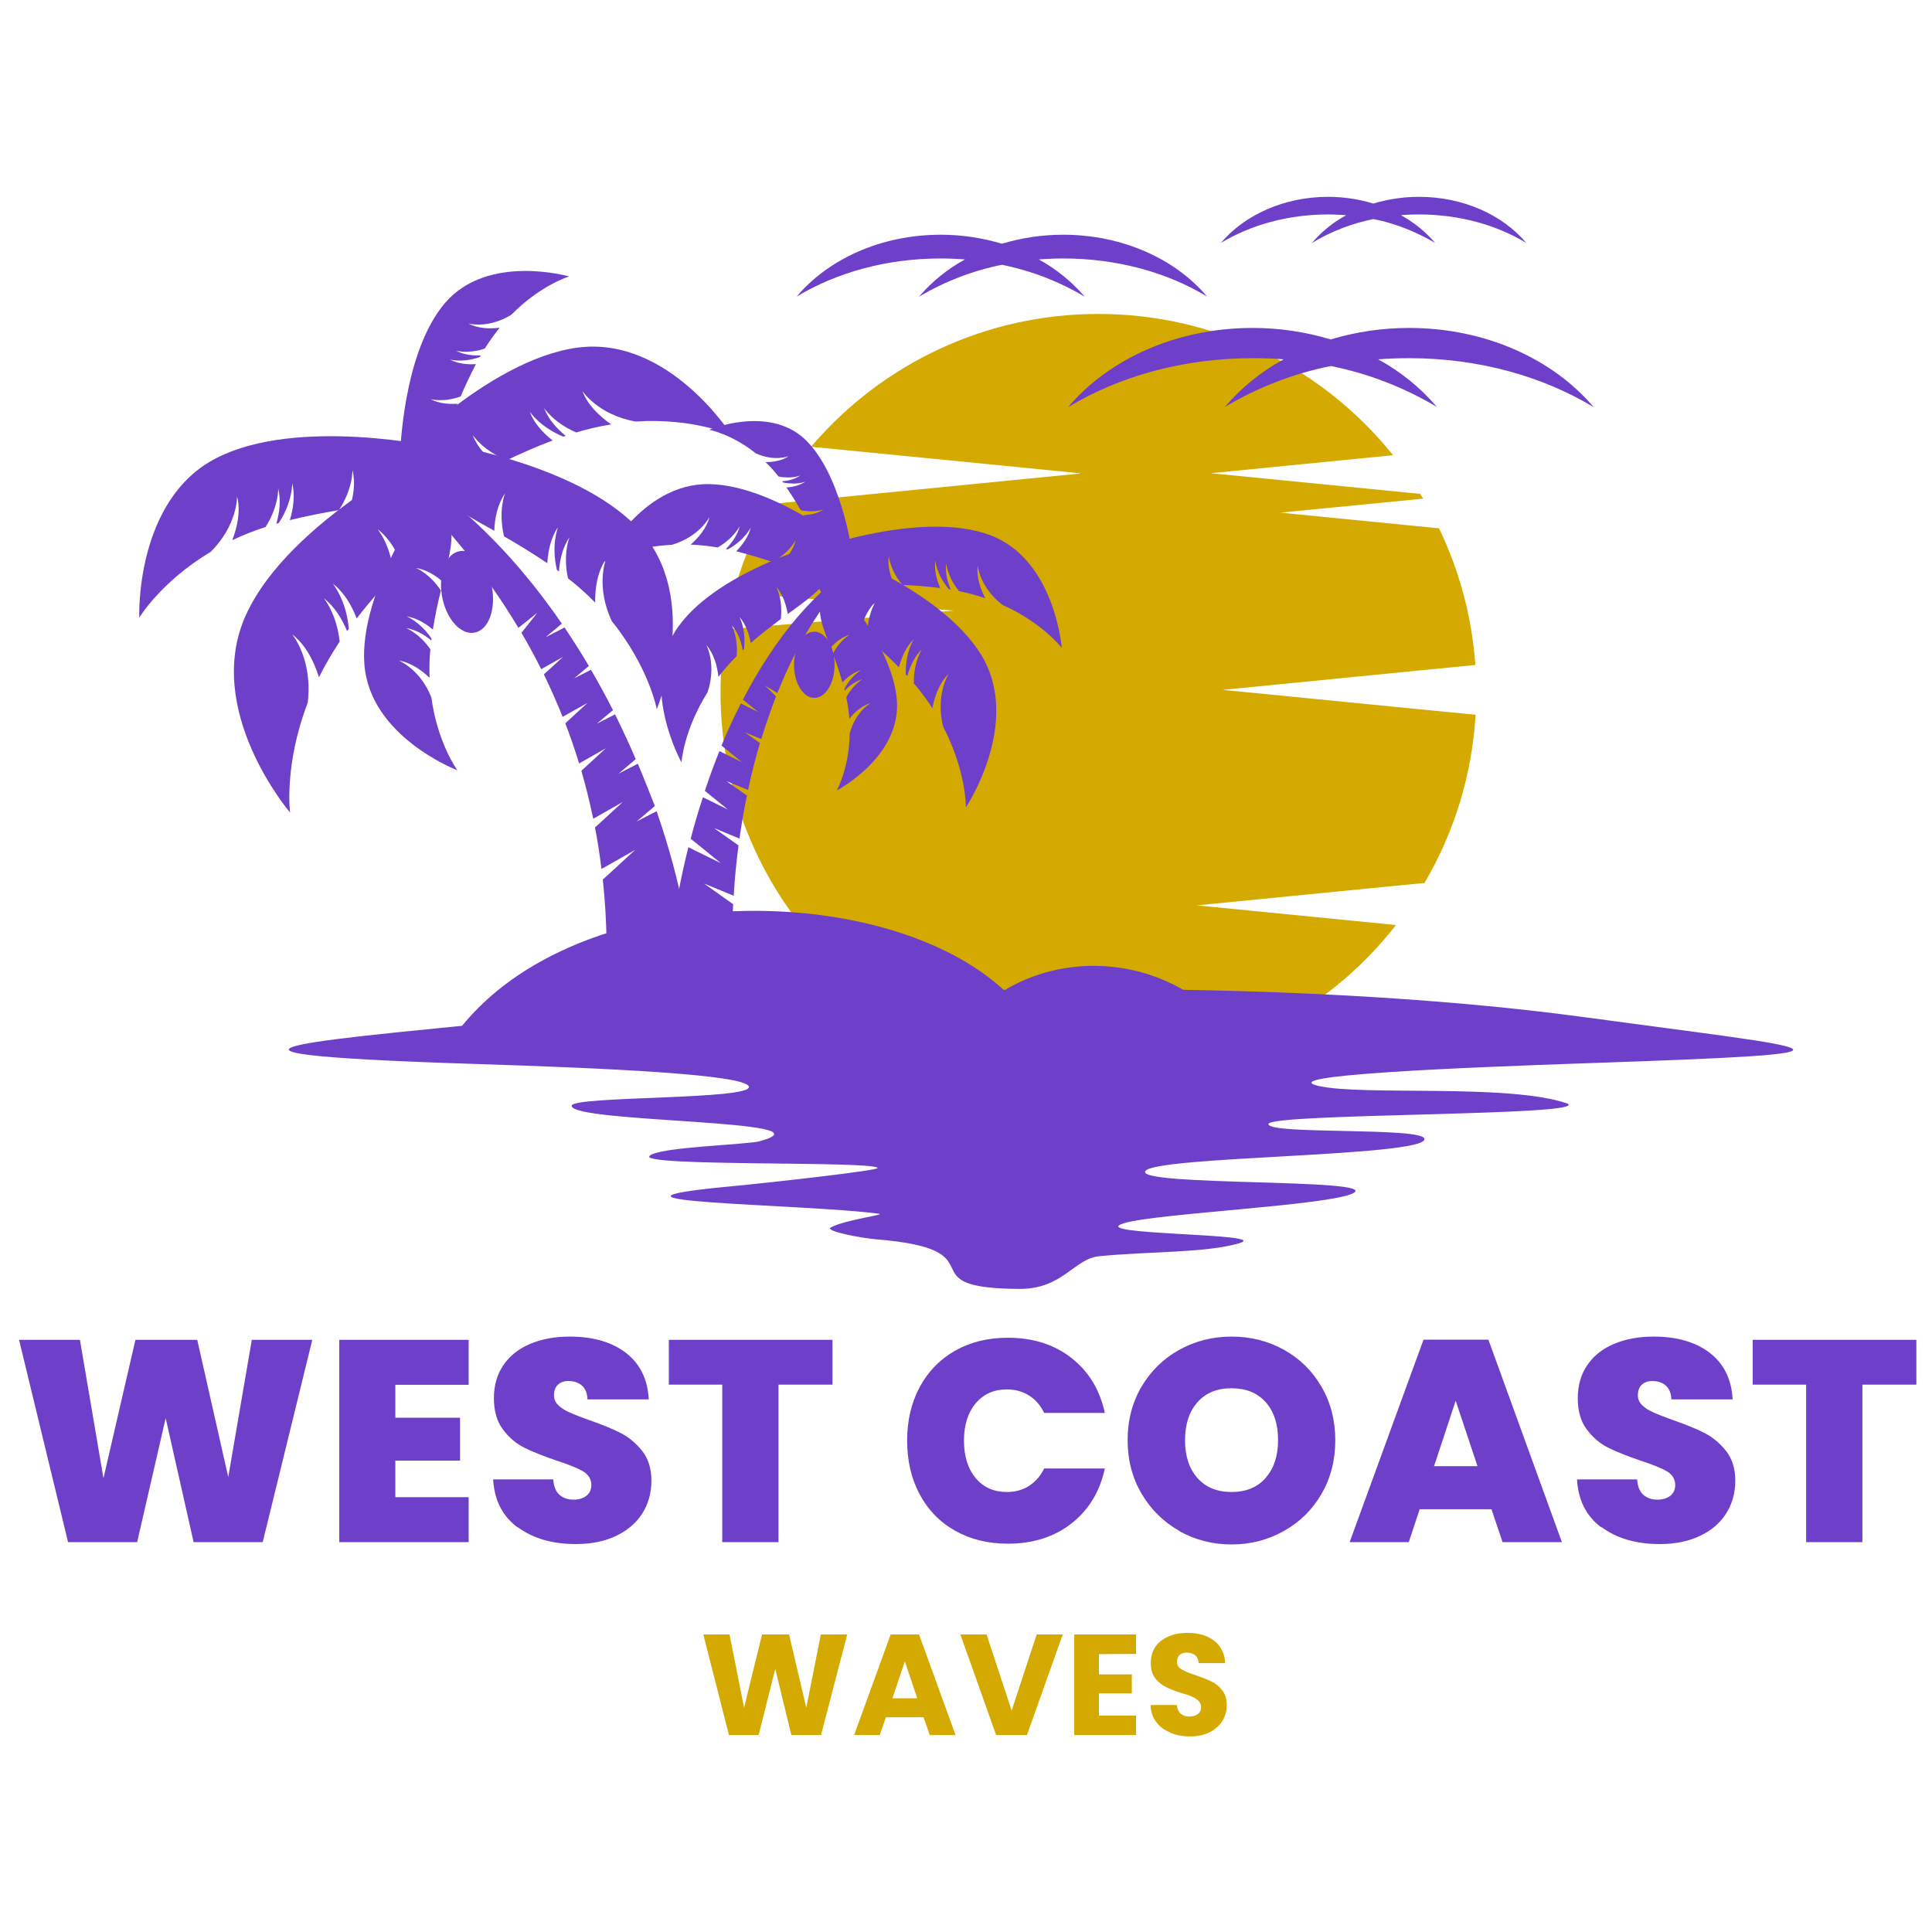 <?xml version="1.0" encoding="UTF-8" standalone="no"?>
<svg
   version="1.1"
   viewBox="0 0 100 100"
   id="svg112"
   sodipodi:docname="west-coast-waves.svg"
   width="100"
   height="100"
   inkscape:version="1.2.2 (732a01da63, 2022-12-09)"
   xmlns:inkscape="http://www.inkscape.org/namespaces/inkscape"
   xmlns:sodipodi="http://sodipodi.sourceforge.net/DTD/sodipodi-0.dtd"
   xmlns="http://www.w3.org/2000/svg"
   xmlns:svg="http://www.w3.org/2000/svg"
   xmlns:rdf="http://www.w3.org/1999/02/22-rdf-syntax-ns#"
   xmlns:cc="http://creativecommons.org/ns#"
   xmlns:dc="http://purl.org/dc/elements/1.1/">
  <sodipodi:namedview
     pagecolor="#ffffff"
     bordercolor="#666666"
     borderopacity="1"
     objecttolerance="10"
     gridtolerance="10"
     guidetolerance="10"
     inkscape:pageopacity="0"
     inkscape:pageshadow="2"
     inkscape:window-width="1600"
     inkscape:window-height="829"
     id="namedview114"
     showgrid="false"
     inkscape:zoom="5.9044345"
     inkscape:cx="39.377183"
     inkscape:cy="33.872846"
     inkscape:window-x="-8"
     inkscape:window-y="-8"
     inkscape:window-maximized="1"
     inkscape:current-layer="g100"
     inkscape:showpageshadow="2"
     inkscape:pagecheckerboard="0"
     inkscape:deskcolor="#d1d1d1" />
  <g
     id="g1022"
     transform="matrix(1.313,0,0,1.313,-15.643,-15.625)">
    <g
       transform="matrix(7.545,0,0,7.545,12.356,64.59)"
       id="g6"
       style="fill:#6e40c9;fill-opacity:1">
      <path
         d="M 1.573,0.017 1.314,1.074 H 0.953 L 0.807,0.426 0.658,1.074 H 0.297 L 0.041,0.017 h 0.318 l 0.123,0.723 0.167,-0.723 h 0.323 l 0.162,0.717 0.123,-0.717 z M 2.007,0.252 v 0.172 h 0.338 V 0.648 h -0.338 v 0.191 h 0.383 V 1.074 h -0.676 V 0.017 h 0.676 V 0.252 Z M 2.646,0.997 Q 2.527,0.909 2.518,0.746 h 0.314 q 0.004,0.056 0.033,0.081 0.029,0.025 0.073,0.025 0.041,0 0.067,-0.02 0.026,-0.02 0.026,-0.056 0,-0.046 -0.043,-0.072 -0.043,-0.025 -0.141,-0.057 -0.103,-0.035 -0.167,-0.067 -0.064,-0.032 -0.111,-0.095 -0.047,-0.062 -0.047,-0.163 0,-0.102 0.051,-0.175 0.051,-0.073 0.141,-0.11 0.09,-0.037 0.204,-0.037 0.184,0 0.295,0.086 0.11,0.086 0.118,0.242 h -0.32 q -0.002,-0.048 -0.029,-0.072 -0.028,-0.024 -0.071,-0.024 -0.033,0 -0.054,0.019 -0.021,0.019 -0.021,0.056 0,0.03 0.023,0.052 0.023,0.022 0.058,0.037 0.035,0.016 0.102,0.04 0.101,0.035 0.166,0.068 0.065,0.034 0.113,0.095 0.047,0.061 0.047,0.154 0,0.095 -0.047,0.17 -0.047,0.075 -0.137,0.118 -0.089,0.043 -0.211,0.043 -0.184,0 -0.303,-0.088 z M 4.291,0.017 v 0.234 h -0.282 V 1.074 h -0.294 V 0.251 h -0.279 v -0.234 z m 0.455,0.248 q 0.065,-0.122 0.185,-0.191 0.12,-0.068 0.276,-0.068 0.198,0 0.333,0.106 0.135,0.106 0.174,0.287 h -0.317 q -0.029,-0.06 -0.079,-0.091 -0.05,-0.032 -0.116,-0.032 -0.102,0 -0.163,0.073 -0.061,0.073 -0.061,0.194 0,0.123 0.061,0.196 0.061,0.073 0.163,0.073 0.066,0 0.116,-0.032 0.05,-0.032 0.079,-0.091 h 0.317 q -0.039,0.181 -0.174,0.287 -0.135,0.106 -0.333,0.106 -0.156,0 -0.276,-0.068 -0.12,-0.068 -0.185,-0.191 -0.065,-0.122 -0.065,-0.28 0,-0.156 0.065,-0.278 z m 1.357,0.75 q -0.124,-0.07 -0.197,-0.194 -0.073,-0.124 -0.073,-0.28 0,-0.156 0.073,-0.28 Q 5.979,0.138 6.103,0.069 6.228,0 6.376,0 q 0.15,0 0.274,0.069 0.124,0.069 0.196,0.193 0.072,0.124 0.072,0.28 0,0.156 -0.072,0.28 -0.072,0.124 -0.197,0.194 -0.124,0.07 -0.273,0.07 -0.148,0 -0.273,-0.07 z M 6.554,0.738 q 0.065,-0.073 0.065,-0.197 0,-0.126 -0.065,-0.199 Q 6.489,0.27 6.376,0.27 q -0.114,0 -0.178,0.073 -0.065,0.073 -0.065,0.199 0,0.124 0.065,0.197 0.065,0.073 0.178,0.073 0.113,0 0.178,-0.073 z m 1.18,0.164 h -0.375 l -0.057,0.172 h -0.309 l 0.386,-1.058 h 0.339 l 0.384,1.058 h -0.31 z m -0.073,-0.225 -0.114,-0.342 -0.113,0.342 z M 8.308,0.997 Q 8.19,0.909 8.181,0.746 h 0.314 q 0.004,0.056 0.033,0.081 0.029,0.025 0.073,0.025 0.041,0 0.067,-0.02 0.026,-0.02 0.026,-0.056 0,-0.046 -0.043,-0.072 -0.043,-0.025 -0.141,-0.057 -0.103,-0.035 -0.167,-0.067 -0.064,-0.032 -0.111,-0.095 -0.047,-0.062 -0.047,-0.163 0,-0.102 0.051,-0.175 0.051,-0.073 0.141,-0.11 0.09,-0.037 0.204,-0.037 0.184,0 0.295,0.086 0.11,0.086 0.118,0.242 h -0.32 q -0.002,-0.048 -0.029,-0.072 -0.028,-0.024 -0.071,-0.024 -0.033,0 -0.054,0.019 -0.021,0.019 -0.021,0.056 0,0.03 0.023,0.052 0.023,0.022 0.058,0.037 0.035,0.016 0.102,0.04 0.101,0.035 0.166,0.068 0.065,0.034 0.113,0.095 0.047,0.061 0.047,0.154 0,0.095 -0.047,0.17 -0.047,0.075 -0.137,0.118 -0.089,0.043 -0.211,0.043 -0.184,0 -0.303,-0.088 z M 9.954,0.017 v 0.234 h -0.282 V 1.074 h -0.294 V 0.251 h -0.279 v -0.234 z"
         id="path4"
         inkscape:connector-curvature="0"
         style="fill:#6e40c9;fill-rule:nonzero;fill-opacity:1" />
    </g>
    <g
       transform="matrix(7.545,0,0,7.545,12.356,64.59)"
       id="g10"
       style="fill:#d4aa00">
      <path
         d="m 4.368,1.556 -0.137,0.526 h -0.155 l -0.084,-0.346 -0.087,0.346 h -0.155 l -0.134,-0.526 h 0.137 l 0.076,0.383 0.094,-0.383 h 0.141 l 0.09,0.383 0.076,-0.383 z M 4.767,1.989 h -0.197 l -0.032,0.093 h -0.134 l 0.191,-0.526 h 0.148 l 0.191,0.526 H 4.799 Z M 4.734,1.89 4.669,1.697 4.604,1.89 Z M 5.494,1.556 5.307,2.082 h -0.161 l -0.187,-0.526 h 0.137 l 0.131,0.398 0.131,-0.398 z m 0.189,0.103 v 0.106 h 0.172 v 0.099 h -0.172 v 0.116 h 0.194 V 2.082 h -0.323 V 1.556 h 0.323 V 1.658 Z M 6.055,2.068 Q 6.009,2.05 5.982,2.013 5.954,1.976 5.953,1.925 h 0.137 q 0.003,0.029 0.02,0.045 0.017,0.015 0.045,0.015 0.029,0 0.045,-0.013 0.017,-0.013 0.017,-0.036 0,-0.019 -0.013,-0.032 Q 6.19,1.89 6.171,1.882 6.152,1.873 6.116,1.863 q -0.051,-0.016 -0.083,-0.032 -0.032,-0.016 -0.056,-0.046 -0.023,-0.031 -0.023,-0.08 0,-0.073 0.053,-0.115 0.053,-0.042 0.139,-0.042 0.087,0 0.14,0.042 0.053,0.042 0.057,0.116 h -0.139 Q 6.203,1.68 6.186,1.665 6.169,1.651 6.142,1.651 q -0.023,0 -0.037,0.012 -0.014,0.012 -0.014,0.036 0,0.025 0.024,0.04 0.024,0.014 0.075,0.031 0.051,0.017 0.083,0.033 0.032,0.016 0.055,0.046 0.023,0.03 0.023,0.077 0,0.045 -0.023,0.082 -0.023,0.037 -0.066,0.059 -0.043,0.022 -0.103,0.022 -0.058,0 -0.103,-0.019 z"
         id="path8"
         inkscape:connector-curvature="0"
         style="fill:#d4aa00;fill-rule:nonzero" />
    </g>
    <g
       transform="matrix(7.545,0,0,7.545,12.356,64.59)"
       clip-path="url(#SvgjsClipPath1003)"
       id="g100">
      <g
         clip-path="url(#SvgjsClipPath1000)"
         id="g14"
         style="fill:#d4aa00">
        <path
           d="m 5.681,-5.343 c 0.598,-5.435e-4 1.164,0.271 1.539,0.738 l -0.953,0.094 1.013,0.1 0.082,0.008 c 0.005,0.008 0.01,0.016 0.015,0.025 l -0.747,0.073 0.83,0.082 c 0.108,0.224 0.172,0.466 0.19,0.714 l -0.307,0.03 -1.013,0.1 1.013,0.1 0.308,0.03 c -0.018,0.31 -0.11,0.612 -0.267,0.879 l -0.176,0.017 -1.013,0.1 1.013,0.1 0.027,0.003 c -0.374,0.479 -0.948,0.758 -1.555,0.758 -1.09,0 -1.974,-0.884 -1.974,-1.974 -2.22e-5,-0.11 0.009,-0.22 0.027,-0.329 l 1.191,-0.098 -1.149,-0.094 c 0.044,-0.162 0.109,-0.317 0.193,-0.463 l 0.61,-0.06 1.013,-0.1 -1.013,-0.1 -0.399,-0.039 C 4.555,-5.091 5.103,-5.344 5.681,-5.343"
           id="path12"
           inkscape:connector-curvature="0"
           style="fill:#d4aa00;fill-rule:evenodd" />
      </g>
      <g
         clip-path="url(#SvgjsClipPath1000)"
         id="g18"
         style="fill:#6e40c9;fill-opacity:1">
        <path
           d="m 8.226,-1.668 c -1.551,-0.211 -3.722,-0.183 -5.46,0.002 -1.038,0.111 -2.187,0.183 -0.328,0.242 0.658,0.021 1.399,0.054 1.416,0.118 0.019,0.07 -0.926,0.048 -0.926,0.1 0,0.091 1.39,0.072 0.984,0.185 -0.069,0.019 -0.531,0.03 -0.577,0.077 -0.057,0.057 1.174,0.025 1.192,0.063 0.006,0.013 -0.555,0.076 -0.767,0.096 -0.9,0.085 0.379,0.091 0.773,0.143 0.041,0.005 -0.18,0.032 -0.251,0.072 -0.034,0.019 0.163,0.056 0.24,0.062 0.659,0.054 0.139,0.254 0.742,0.259 0.232,0.002 0.287,-0.158 0.421,-0.171 0.263,-0.026 0.549,-0.016 0.729,-0.067 C 6.605,-0.542 5.596,-0.528 5.816,-0.593 5.993,-0.645 6.894,-0.685 7.013,-0.75 7.153,-0.827 5.882,-0.785 5.925,-0.864 c 0.043,-0.08 1.459,-0.075 1.459,-0.168 -8.16e-5,-0.065 -0.824,-0.021 -0.815,-0.079 0.009,-0.057 1.692,-0.041 1.561,-0.107 -0.309,-0.106 -1.071,-0.038 -1.301,-0.092 -0.231,-0.055 0.722,-0.095 1.423,-0.119 1.586,-0.054 1.233,-0.068 -0.026,-0.239"
           id="path16"
           inkscape:connector-curvature="0"
           style="fill:#6e40c9;fill-rule:evenodd;fill-opacity:1" />
      </g>
      <g
         clip-path="url(#SvgjsClipPath1000)"
         id="g22"
         style="fill:#6e40c9;fill-opacity:1">
        <path
           d="m 2.315,-1.571 c 0.102,-0.14 0.233,-0.256 0.385,-0.35 0.739,-0.457 1.956,-0.38 2.488,0.112 0.4,-0.24 0.933,-0.133 1.204,0.238 h -4.077 z"
           id="path20"
           inkscape:connector-curvature="0"
           style="fill:#6e40c9;fill-rule:evenodd;fill-opacity:1" />
      </g>
      <g
         clip-path="url(#SvgjsClipPath1000)"
         id="g26"
         style="fill:#6e40c9;fill-opacity:1">
        <path
           d="m 1.869,-4.646 c 0,0 0.026,0.029 0.18,0.185 0.157,0.16 0.392,0.408 0.601,0.758 l 0.099,-0.079 -0.083,0.105 c 0.035,0.06 0.07,0.123 0.103,0.19 l 0.115,-0.065 -0.101,0.092 c 0.034,0.071 0.067,0.144 0.098,0.222 l 0.13,-0.073 -0.112,0.103 -0.004,0.004 c 0.026,0.067 0.05,0.137 0.072,0.209 l 0.008,-0.004 0.132,-0.075 -0.112,0.103 -0.016,0.015 c 0.023,0.08 0.044,0.164 0.062,0.25 l 0.022,-0.012 0.132,-0.075 -0.112,0.103 -0.033,0.03 c 0.014,0.07 0.025,0.143 0.034,0.217 l 0.044,-0.025 0.132,-0.075 -0.112,0.103 -0.057,0.052 c 0.023,0.216 0.026,0.433 0.011,0.649 l 0.465,0.006 c 0,-0.287 -0.067,-0.644 -0.195,-1.012 l -0.105,0.054 0.096,-0.081 C 3.333,-2.847 3.305,-2.92 3.274,-2.993 l -0.101,0.052 0.09,-0.076 c -0.033,-0.078 -0.07,-0.156 -0.108,-0.234 l -0.096,0.049 0.085,-0.071 c -0.036,-0.071 -0.074,-0.141 -0.115,-0.211 l -0.088,0.045 0.077,-0.065 c -0.04,-0.068 -0.083,-0.135 -0.127,-0.201 l -0.099,0.051 0.085,-0.071 C 2.612,-4.111 2.273,-4.445 1.868,-4.646"
           id="path24"
           inkscape:connector-curvature="0"
           style="fill:#6e40c9;fill-rule:evenodd;fill-opacity:1" />
      </g>
      <g
         clip-path="url(#SvgjsClipPath1000)"
         id="g30"
         style="fill:#6e40c9;fill-opacity:1">
        <path
           d="m 2.233,-4.646 c 0,0 -0.734,-0.163 -1.161,0.056 -0.427,0.218 -0.403,0.834 -0.403,0.834 0,0 0.111,-0.187 0.373,-0.344 v 0 c 0.142,-0.141 0.138,-0.29 0.138,-0.29 0.02,0.077 9.067e-4,0.161 -0.025,0.229 0.056,-0.027 0.115,-0.05 0.174,-0.069 0.069,-0.108 0.066,-0.201 0.066,-0.201 0.015,0.061 0.007,0.126 -0.01,0.184 0.004,-0.001 0.008,-0.002 0.013,-0.004 0.073,-0.111 0.07,-0.208 0.07,-0.208 0.016,0.064 0.006,0.132 -0.012,0.193 0.094,-0.023 0.179,-0.039 0.256,-0.052 0.074,-0.112 0.071,-0.209 0.071,-0.209 0.017,0.067 0.005,0.138 -0.015,0.2 0.283,-0.045 0.433,-0.062 0.465,-0.319"
           id="path28"
           inkscape:connector-curvature="0"
           style="fill:#6e40c9;fill-rule:evenodd;fill-opacity:1" />
      </g>
      <g
         clip-path="url(#SvgjsClipPath1000)"
         id="g34"
         style="fill:#6e40c9;fill-opacity:1">
        <path
           d="m 2.233,-4.646 c 0,0 -0.775,0.374 -1.005,0.872 -0.23,0.499 0.229,1.036 0.229,1.036 0,0 -0.033,-0.247 0.092,-0.573 v 0 c 0.028,-0.228 -0.081,-0.358 -0.081,-0.358 0.072,0.056 0.115,0.144 0.14,0.224 0.032,-0.064 0.068,-0.126 0.108,-0.186 -0.015,-0.146 -0.083,-0.227 -0.083,-0.227 0.057,0.044 0.095,0.108 0.122,0.172 0.003,-0.004 0.006,-0.008 0.009,-0.012 -0.013,-0.152 -0.084,-0.236 -0.084,-0.236 0.06,0.046 0.099,0.114 0.125,0.182 0.068,-0.088 0.134,-0.162 0.193,-0.228 -0.012,-0.153 -0.084,-0.239 -0.084,-0.239 0.062,0.048 0.103,0.12 0.129,0.19 0.222,-0.241 0.346,-0.363 0.192,-0.617"
           id="path32"
           inkscape:connector-curvature="0"
           style="fill:#6e40c9;fill-rule:evenodd;fill-opacity:1" />
      </g>
      <g
         clip-path="url(#SvgjsClipPath1000)"
         id="g38"
         style="fill:#6e40c9;fill-opacity:1">
        <path
           d="m 2.167,-4.385 c 0,0 -0.349,0.488 -0.322,0.869 0.026,0.382 0.486,0.557 0.486,0.557 0,0 -0.103,-0.14 -0.136,-0.381 v 0 c -0.059,-0.149 -0.17,-0.192 -0.17,-0.192 0.063,0.01 0.119,0.05 0.161,0.09 -0.002,-0.05 -8.352e-4,-0.1 0.004,-0.149 -0.058,-0.084 -0.127,-0.111 -0.127,-0.111 0.049,0.008 0.095,0.034 0.132,0.065 4.443e-4,-0.003 9.067e-4,-0.007 0.001,-0.01 -0.059,-0.088 -0.13,-0.116 -0.13,-0.116 0.052,0.008 0.099,0.037 0.137,0.069 0.012,-0.076 0.027,-0.144 0.042,-0.204 -0.059,-0.09 -0.131,-0.118 -0.131,-0.118 0.054,0.008 0.103,0.039 0.142,0.073 0.055,-0.222 0.09,-0.337 -0.089,-0.441"
           id="path36"
           inkscape:connector-curvature="0"
           style="fill:#6e40c9;fill-rule:evenodd;fill-opacity:1" />
      </g>
      <g
         clip-path="url(#SvgjsClipPath1000)"
         id="g42"
         style="fill:#6e40c9;fill-opacity:1">
        <path
           d="m 2.191,-4.678 c 0,0 0.759,0.102 1.09,0.461 0.332,0.359 0.092,0.939 0.092,0.939 0,0 -0.04,-0.218 -0.235,-0.46 v 0 c -0.087,-0.185 -0.03,-0.325 -0.03,-0.325 -0.046,0.067 -0.058,0.154 -0.057,0.228 -0.045,-0.046 -0.092,-0.088 -0.142,-0.127 -0.028,-0.128 0.008,-0.215 0.008,-0.215 -0.036,0.053 -0.051,0.118 -0.055,0.179 -0.004,-0.003 -0.007,-0.005 -0.011,-0.008 -0.031,-0.132 0.006,-0.223 0.006,-0.223 -0.038,0.055 -0.052,0.124 -0.056,0.188 -0.082,-0.055 -0.158,-0.101 -0.226,-0.14 -0.032,-0.133 0.005,-0.225 0.005,-0.225 -0.039,0.058 -0.054,0.13 -0.056,0.196 -0.254,-0.143 -0.392,-0.212 -0.332,-0.469"
           id="path40"
           inkscape:connector-curvature="0"
           style="fill:#6e40c9;fill-rule:evenodd;fill-opacity:1" />
      </g>
      <g
         clip-path="url(#SvgjsClipPath1000)"
         id="g46"
         style="fill:#6e40c9;fill-opacity:1">
        <path
           d="m 1.972,-4.552 c 0,0 0.511,-0.551 0.986,-0.615 0.476,-0.064 0.806,0.457 0.806,0.457 0,0 -0.198,-0.091 -0.502,-0.071 v 0 C 3.065,-4.816 2.984,-4.941 2.984,-4.941 c 0.028,0.075 0.091,0.133 0.151,0.175 -0.062,0.01 -0.123,0.024 -0.183,0.042 -0.118,-0.05 -0.168,-0.128 -0.168,-0.128 0.022,0.059 0.066,0.107 0.113,0.146 -0.004,0.001 -0.008,0.003 -0.012,0.004 -0.123,-0.05 -0.176,-0.131 -0.176,-0.131 0.023,0.062 0.07,0.112 0.12,0.151 -0.091,0.034 -0.17,0.07 -0.24,0.103 -0.125,-0.05 -0.178,-0.132 -0.178,-0.132 0.024,0.064 0.074,0.117 0.126,0.156 -0.258,0.124 -0.392,0.195 -0.564,0.002"
           id="path44"
           inkscape:connector-curvature="0"
           style="fill:#6e40c9;fill-rule:evenodd;fill-opacity:1" />
      </g>
      <g
         clip-path="url(#SvgjsClipPath1000)"
         id="g50"
         style="fill:#6e40c9;fill-opacity:1">
        <path
           d="m 2.032,-4.607 c 0,0 0.012,-0.536 0.236,-0.795 0.224,-0.259 0.647,-0.137 0.647,-0.137 0,0 -0.149,0.045 -0.302,0.2 v 0 c -0.122,0.075 -0.224,0.046 -0.224,0.046 0.05,0.027 0.112,0.028 0.163,0.022 -0.028,0.035 -0.054,0.071 -0.078,0.109 -0.087,0.029 -0.15,0.011 -0.15,0.011 0.04,0.021 0.086,0.026 0.129,0.025 -0.002,0.003 -0.003,0.005 -0.005,0.008 -0.089,0.032 -0.156,0.013 -0.156,0.013 0.041,0.022 0.091,0.027 0.136,0.024 -0.032,0.061 -0.058,0.118 -0.08,0.169 -0.09,0.033 -0.157,0.014 -0.157,0.014 0.043,0.023 0.095,0.027 0.141,0.024 -0.08,0.188 -0.117,0.29 -0.3,0.268"
           id="path48"
           inkscape:connector-curvature="0"
           style="fill:#6e40c9;fill-rule:evenodd;fill-opacity:1" />
      </g>
      <g
         clip-path="url(#SvgjsClipPath1000)"
         id="g54"
         style="fill:#6e40c9;fill-opacity:1">
        <path
           d="m 2.343,-4.104 c 0.072,-0.013 0.148,0.072 0.169,0.19 0.021,0.118 -0.02,0.224 -0.092,0.236 -0.072,0.013 -0.148,-0.072 -0.169,-0.19 -0.021,-0.118 0.02,-0.224 0.093,-0.236"
           id="path52"
           inkscape:connector-curvature="0"
           style="fill:#6e40c9;fill-rule:evenodd;fill-opacity:1" />
      </g>
      <g
         clip-path="url(#SvgjsClipPath1000)"
         id="g58"
         style="fill:#6e40c9;fill-opacity:1">
        <path
           d="m 4.485,-4.079 c 0,0 -0.02,0.022 -0.136,0.14 -0.112,0.113 -0.239,0.309 -0.346,0.577 l -0.065,-0.04 0.058,0.057 c -0.027,0.07 -0.053,0.144 -0.077,0.223 l -0.086,-0.035 0.079,0.056 c -0.023,0.077 -0.044,0.159 -0.062,0.245 l -0.113,-0.046 0.107,0.075 c -0.015,0.072 -0.028,0.147 -0.039,0.225 l -0.133,-0.055 0.124,0.088 0.004,0.003 c -0.011,0.084 -0.02,0.172 -0.025,0.263 l -0.014,-0.006 -0.141,-0.058 0.124,0.088 0.028,0.02 c -0.004,0.072 -0.006,0.147 -0.006,0.223 l -0.04,-0.017 -0.141,-0.058 0.124,0.088 0.057,0.041 c 0.001,0.079 0.005,0.161 0.01,0.244 l -0.351,0.004 c 0,-0.223 0.036,-0.516 0.113,-0.823 l 0.032,0.016 0.137,0.067 -0.118,-0.096 -0.039,-0.031 c 0.019,-0.072 0.04,-0.145 0.064,-0.217 l 0.13,0.064 -0.118,-0.096 -0.002,-0.001 c 0.023,-0.07 0.049,-0.14 0.076,-0.208 l 0.118,0.058 -0.107,-0.087 c 0.031,-0.075 0.065,-0.149 0.101,-0.22 l 0.091,0.045 -0.08,-0.065 c 0.164,-0.317 0.382,-0.591 0.66,-0.748"
           id="path56"
           inkscape:connector-curvature="0"
           style="fill:#6e40c9;fill-rule:evenodd;fill-opacity:1" />
      </g>
      <g
         clip-path="url(#SvgjsClipPath1000)"
         id="g62"
         style="fill:#6e40c9;fill-opacity:1">
        <path
           d="m 4.237,-4.127 c 0,0 0.536,-0.187 0.876,-0.061 0.34,0.126 0.376,0.59 0.376,0.59 0,0 -0.1,-0.131 -0.31,-0.225 v 0 C 5.059,-3.916 5.05,-4.028 5.05,-4.028 c -0.008,0.06 0.014,0.121 0.039,0.17 -0.045,-0.015 -0.09,-0.027 -0.137,-0.037 -0.061,-0.075 -0.067,-0.145 -0.067,-0.145 -0.006,0.047 0.006,0.095 0.024,0.137 -0.003,-5.169e-4 -0.007,-0.001 -0.01,-0.002 -0.065,-0.077 -0.071,-0.149 -0.071,-0.149 -0.006,0.049 0.007,0.1 0.026,0.143 -0.073,-0.009 -0.138,-0.014 -0.197,-0.016 -0.066,-0.077 -0.072,-0.151 -0.072,-0.151 -0.007,0.051 0.008,0.104 0.029,0.149 -0.216,-0.009 -0.331,-0.008 -0.377,-0.198"
           id="path60"
           inkscape:connector-curvature="0"
           style="fill:#6e40c9;fill-rule:evenodd;fill-opacity:1" />
      </g>
      <g
         clip-path="url(#SvgjsClipPath1000)"
         id="g66"
         style="fill:#6e40c9;fill-opacity:1">
        <path
           d="m 4.237,-4.127 c 0,0 0.615,0.212 0.831,0.565 0.216,0.354 -0.08,0.797 -0.08,0.797 0,0 0.003,-0.188 -0.119,-0.422 v 0 c -0.041,-0.168 0.029,-0.276 0.029,-0.276 -0.049,0.048 -0.074,0.119 -0.085,0.18 -0.029,-0.045 -0.062,-0.089 -0.097,-0.13 -0.002,-0.111 0.042,-0.178 0.042,-0.178 -0.039,0.038 -0.062,0.09 -0.076,0.14 -0.003,-0.003 -0.005,-0.006 -0.008,-0.008 -0.004,-0.115 0.042,-0.185 0.042,-0.185 -0.041,0.04 -0.064,0.095 -0.078,0.147 -0.059,-0.06 -0.115,-0.11 -0.165,-0.154 -0.004,-0.116 0.042,-0.187 0.042,-0.187 -0.042,0.041 -0.066,0.099 -0.08,0.154 -0.188,-0.161 -0.291,-0.242 -0.199,-0.446"
           id="path64"
           inkscape:connector-curvature="0"
           style="fill:#6e40c9;fill-rule:evenodd;fill-opacity:1" />
      </g>
      <g
         clip-path="url(#SvgjsClipPath1000)"
         id="g70"
         style="fill:#6e40c9;fill-opacity:1">
        <path
           d="m 4.309,-3.937 c 0,0 0.305,0.335 0.319,0.623 0.014,0.289 -0.315,0.461 -0.315,0.461 0,0 0.065,-0.114 0.068,-0.298 v 0 c 0.031,-0.117 0.11,-0.159 0.11,-0.159 -0.046,0.013 -0.085,0.048 -0.112,0.082 -0.003,-0.038 -0.008,-0.075 -0.016,-0.112 0.036,-0.068 0.085,-0.095 0.085,-0.095 -0.036,0.012 -0.068,0.032 -0.093,0.06 -6.529e-4,-0.003 -0.001,-0.005 -0.002,-0.008 0.036,-0.071 0.087,-0.099 0.087,-0.099 -0.038,0.011 -0.071,0.036 -0.097,0.064 -0.016,-0.056 -0.033,-0.106 -0.05,-0.149 0.036,-0.072 0.088,-0.1 0.088,-0.1 -0.04,0.011 -0.074,0.039 -0.1,0.068 -0.061,-0.161 -0.097,-0.245 0.028,-0.339"
           id="path68"
           inkscape:connector-curvature="0"
           style="fill:#6e40c9;fill-rule:evenodd;fill-opacity:1" />
      </g>
      <g
         clip-path="url(#SvgjsClipPath1000)"
         id="g74"
         style="fill:#6e40c9;fill-opacity:1">
        <path
           d="m 4.265,-4.155 c 0,0 -0.56,0.144 -0.777,0.442 -0.217,0.298 0.014,0.713 0.014,0.713 0,0 0.011,-0.167 0.136,-0.366 v 0 c 0.049,-0.146 -0.006,-0.247 -0.006,-0.247 0.04,0.046 0.057,0.11 0.063,0.166 0.029,-0.038 0.061,-0.074 0.095,-0.108 0.009,-0.098 -0.025,-0.161 -0.025,-0.161 0.032,0.036 0.049,0.084 0.057,0.13 0.002,-0.002 0.005,-0.005 0.007,-0.007 0.011,-0.102 -0.024,-0.167 -0.024,-0.167 0.033,0.038 0.05,0.089 0.059,0.136 0.056,-0.049 0.109,-0.089 0.157,-0.125 0.012,-0.103 -0.024,-0.168 -0.024,-0.168 0.035,0.04 0.052,0.093 0.06,0.142 0.178,-0.13 0.276,-0.194 0.208,-0.381"
           id="path72"
           inkscape:connector-curvature="0"
           style="fill:#6e40c9;fill-rule:evenodd;fill-opacity:1" />
      </g>
      <g
         clip-path="url(#SvgjsClipPath1000)"
         id="g78"
         style="fill:#6e40c9;fill-opacity:1">
        <path
           d="m 4.441,-4.08 c 0,0 -0.432,-0.368 -0.794,-0.374 -0.362,-0.006 -0.564,0.414 -0.564,0.414 0,0 0.14,-0.086 0.37,-0.097 v 0 c 0.145,-0.044 0.195,-0.145 0.195,-0.145 -0.014,0.058 -0.057,0.108 -0.098,0.144 0.047,0.002 0.094,0.007 0.141,0.015 0.084,-0.048 0.115,-0.111 0.115,-0.111 -0.011,0.046 -0.04,0.086 -0.072,0.119 0.003,6.982e-4 0.006,0.001 0.01,0.002 0.088,-0.048 0.12,-0.114 0.12,-0.114 -0.012,0.048 -0.043,0.09 -0.076,0.124 0.071,0.018 0.134,0.037 0.189,0.056 0.089,-0.048 0.122,-0.115 0.122,-0.115 -0.012,0.05 -0.045,0.094 -0.081,0.128 0.205,0.07 0.311,0.112 0.423,-0.049"
           id="path76"
           inkscape:connector-curvature="0"
           style="fill:#6e40c9;fill-rule:evenodd;fill-opacity:1" />
      </g>
      <g
         clip-path="url(#SvgjsClipPath1000)"
         id="g82"
         style="fill:#6e40c9;fill-opacity:1">
        <path
           d="m 4.39,-4.116 c 0,0 -0.057,-0.401 -0.247,-0.576 -0.191,-0.174 -0.497,-0.046 -0.497,-0.046 0,0 0.116,0.021 0.244,0.123 v 0 c 0.098,0.045 0.172,0.015 0.172,0.015 -0.035,0.024 -0.081,0.031 -0.121,0.031 0.024,0.023 0.047,0.048 0.068,0.075 0.068,0.014 0.114,-0.005 0.114,-0.005 -0.028,0.018 -0.061,0.028 -0.095,0.03 0.001,0.002 0.003,0.004 0.004,0.006 0.07,0.016 0.118,-0.004 0.118,-0.004 -0.03,0.019 -0.064,0.029 -0.1,0.03 0.03,0.043 0.054,0.083 0.075,0.119 0.071,0.016 0.119,-0.004 0.119,-0.004 -0.03,0.021 -0.069,0.029 -0.104,0.03 0.076,0.134 0.113,0.207 0.249,0.174"
           id="path80"
           inkscape:connector-curvature="0"
           style="fill:#6e40c9;fill-rule:evenodd;fill-opacity:1" />
      </g>
      <g
         clip-path="url(#SvgjsClipPath1000)"
         id="g86"
         style="fill:#6e40c9;fill-opacity:1">
        <path
           d="m 4.196,-3.683 c 0.058,0 0.106,0.077 0.106,0.173 0,0.095 -0.047,0.173 -0.106,0.173 -0.058,0 -0.106,-0.077 -0.106,-0.173 0,-0.095 0.047,-0.173 0.106,-0.173"
           id="path84"
           inkscape:connector-curvature="0"
           style="fill:#6e40c9;fill-rule:evenodd;fill-opacity:1" />
      </g>
      <g
         clip-path="url(#SvgjsClipPath1000)"
         id="g90"
         style="fill:#6e40c9;fill-opacity:1">
        <path
           d="m 6.484,-5.27 c 0.139,-2.993e-4 0.277,0.02 0.41,0.06 0.133,-0.04 0.271,-0.06 0.41,-0.06 0.4,0 0.753,0.164 0.964,0.414 -0.264,-0.16 -0.599,-0.256 -0.964,-0.256 -0.055,0 -0.109,0.002 -0.162,0.006 0.117,0.064 0.221,0.148 0.307,0.249 -0.171,-0.102 -0.359,-0.175 -0.554,-0.214 -0.196,0.039 -0.383,0.112 -0.554,0.214 0.086,-0.101 0.191,-0.186 0.307,-0.249 -0.053,-0.004 -0.107,-0.006 -0.162,-0.006 -0.365,0 -0.7,0.096 -0.964,0.256 0.211,-0.25 0.564,-0.414 0.964,-0.414"
           id="path88"
           inkscape:connector-curvature="0"
           style="fill:#6e40c9;fill-rule:evenodd;fill-opacity:1" />
      </g>
      <g
         clip-path="url(#SvgjsClipPath1000)"
         id="g94"
         style="fill:#6e40c9;fill-opacity:1">
        <path
           d="m 4.856,-5.757 c 0.108,-2.319e-4 0.216,0.016 0.32,0.047 0.104,-0.031 0.211,-0.047 0.32,-0.047 0.312,0 0.588,0.128 0.752,0.323 -0.206,-0.125 -0.467,-0.199 -0.752,-0.199 -0.043,0 -0.085,0.002 -0.127,0.005 0.091,0.05 0.172,0.116 0.24,0.195 -0.134,-0.08 -0.28,-0.136 -0.433,-0.167 -0.153,0.031 -0.299,0.087 -0.433,0.167 0.067,-0.079 0.149,-0.145 0.24,-0.195 -0.042,-0.003 -0.084,-0.005 -0.127,-0.005 -0.285,0 -0.546,0.075 -0.752,0.199 0.164,-0.195 0.44,-0.323 0.752,-0.323"
           id="path92"
           inkscape:connector-curvature="0"
           style="fill:#6e40c9;fill-rule:evenodd;fill-opacity:1" />
      </g>
      <g
         clip-path="url(#SvgjsClipPath1000)"
         id="g98"
         style="fill:#6e40c9;fill-opacity:1">
        <path
           d="m 6.879,-5.955 c 0.081,-1.796e-4 0.161,0.012 0.238,0.035 0.077,-0.023 0.158,-0.035 0.238,-0.035 0.233,0 0.438,0.095 0.561,0.241 -0.153,-0.093 -0.348,-0.149 -0.561,-0.149 -0.032,0 -0.063,0.001 -0.094,0.004 0.068,0.037 0.128,0.086 0.179,0.145 -0.1,-0.059 -0.209,-0.102 -0.322,-0.125 -0.114,0.023 -0.223,0.065 -0.322,0.125 0.05,-0.059 0.111,-0.108 0.179,-0.145 -0.031,-0.002 -0.062,-0.004 -0.094,-0.004 -0.212,0 -0.407,0.056 -0.561,0.149 0.123,-0.145 0.328,-0.241 0.561,-0.241"
           id="path96"
           inkscape:connector-curvature="0"
           style="fill:#6e40c9;fill-rule:evenodd;fill-opacity:1" />
      </g>
    </g>
  </g>
  <defs
     id="defs110">
    <clipPath
       id="SvgjsClipPath1003">
      <path
         d="M 0.668,-5.955 H 9.311 V -0.25 H 0.668 Z"
         id="path104"
         inkscape:connector-curvature="0" />
    </clipPath>
    <clipPath
       id="SvgjsClipPath1000">
      <path
         d="M 0.668,-5.955 H 9.311 V -0.25 H 0.668 Z"
         id="path107"
         inkscape:connector-curvature="0" />
    </clipPath>
  </defs>
</svg>
